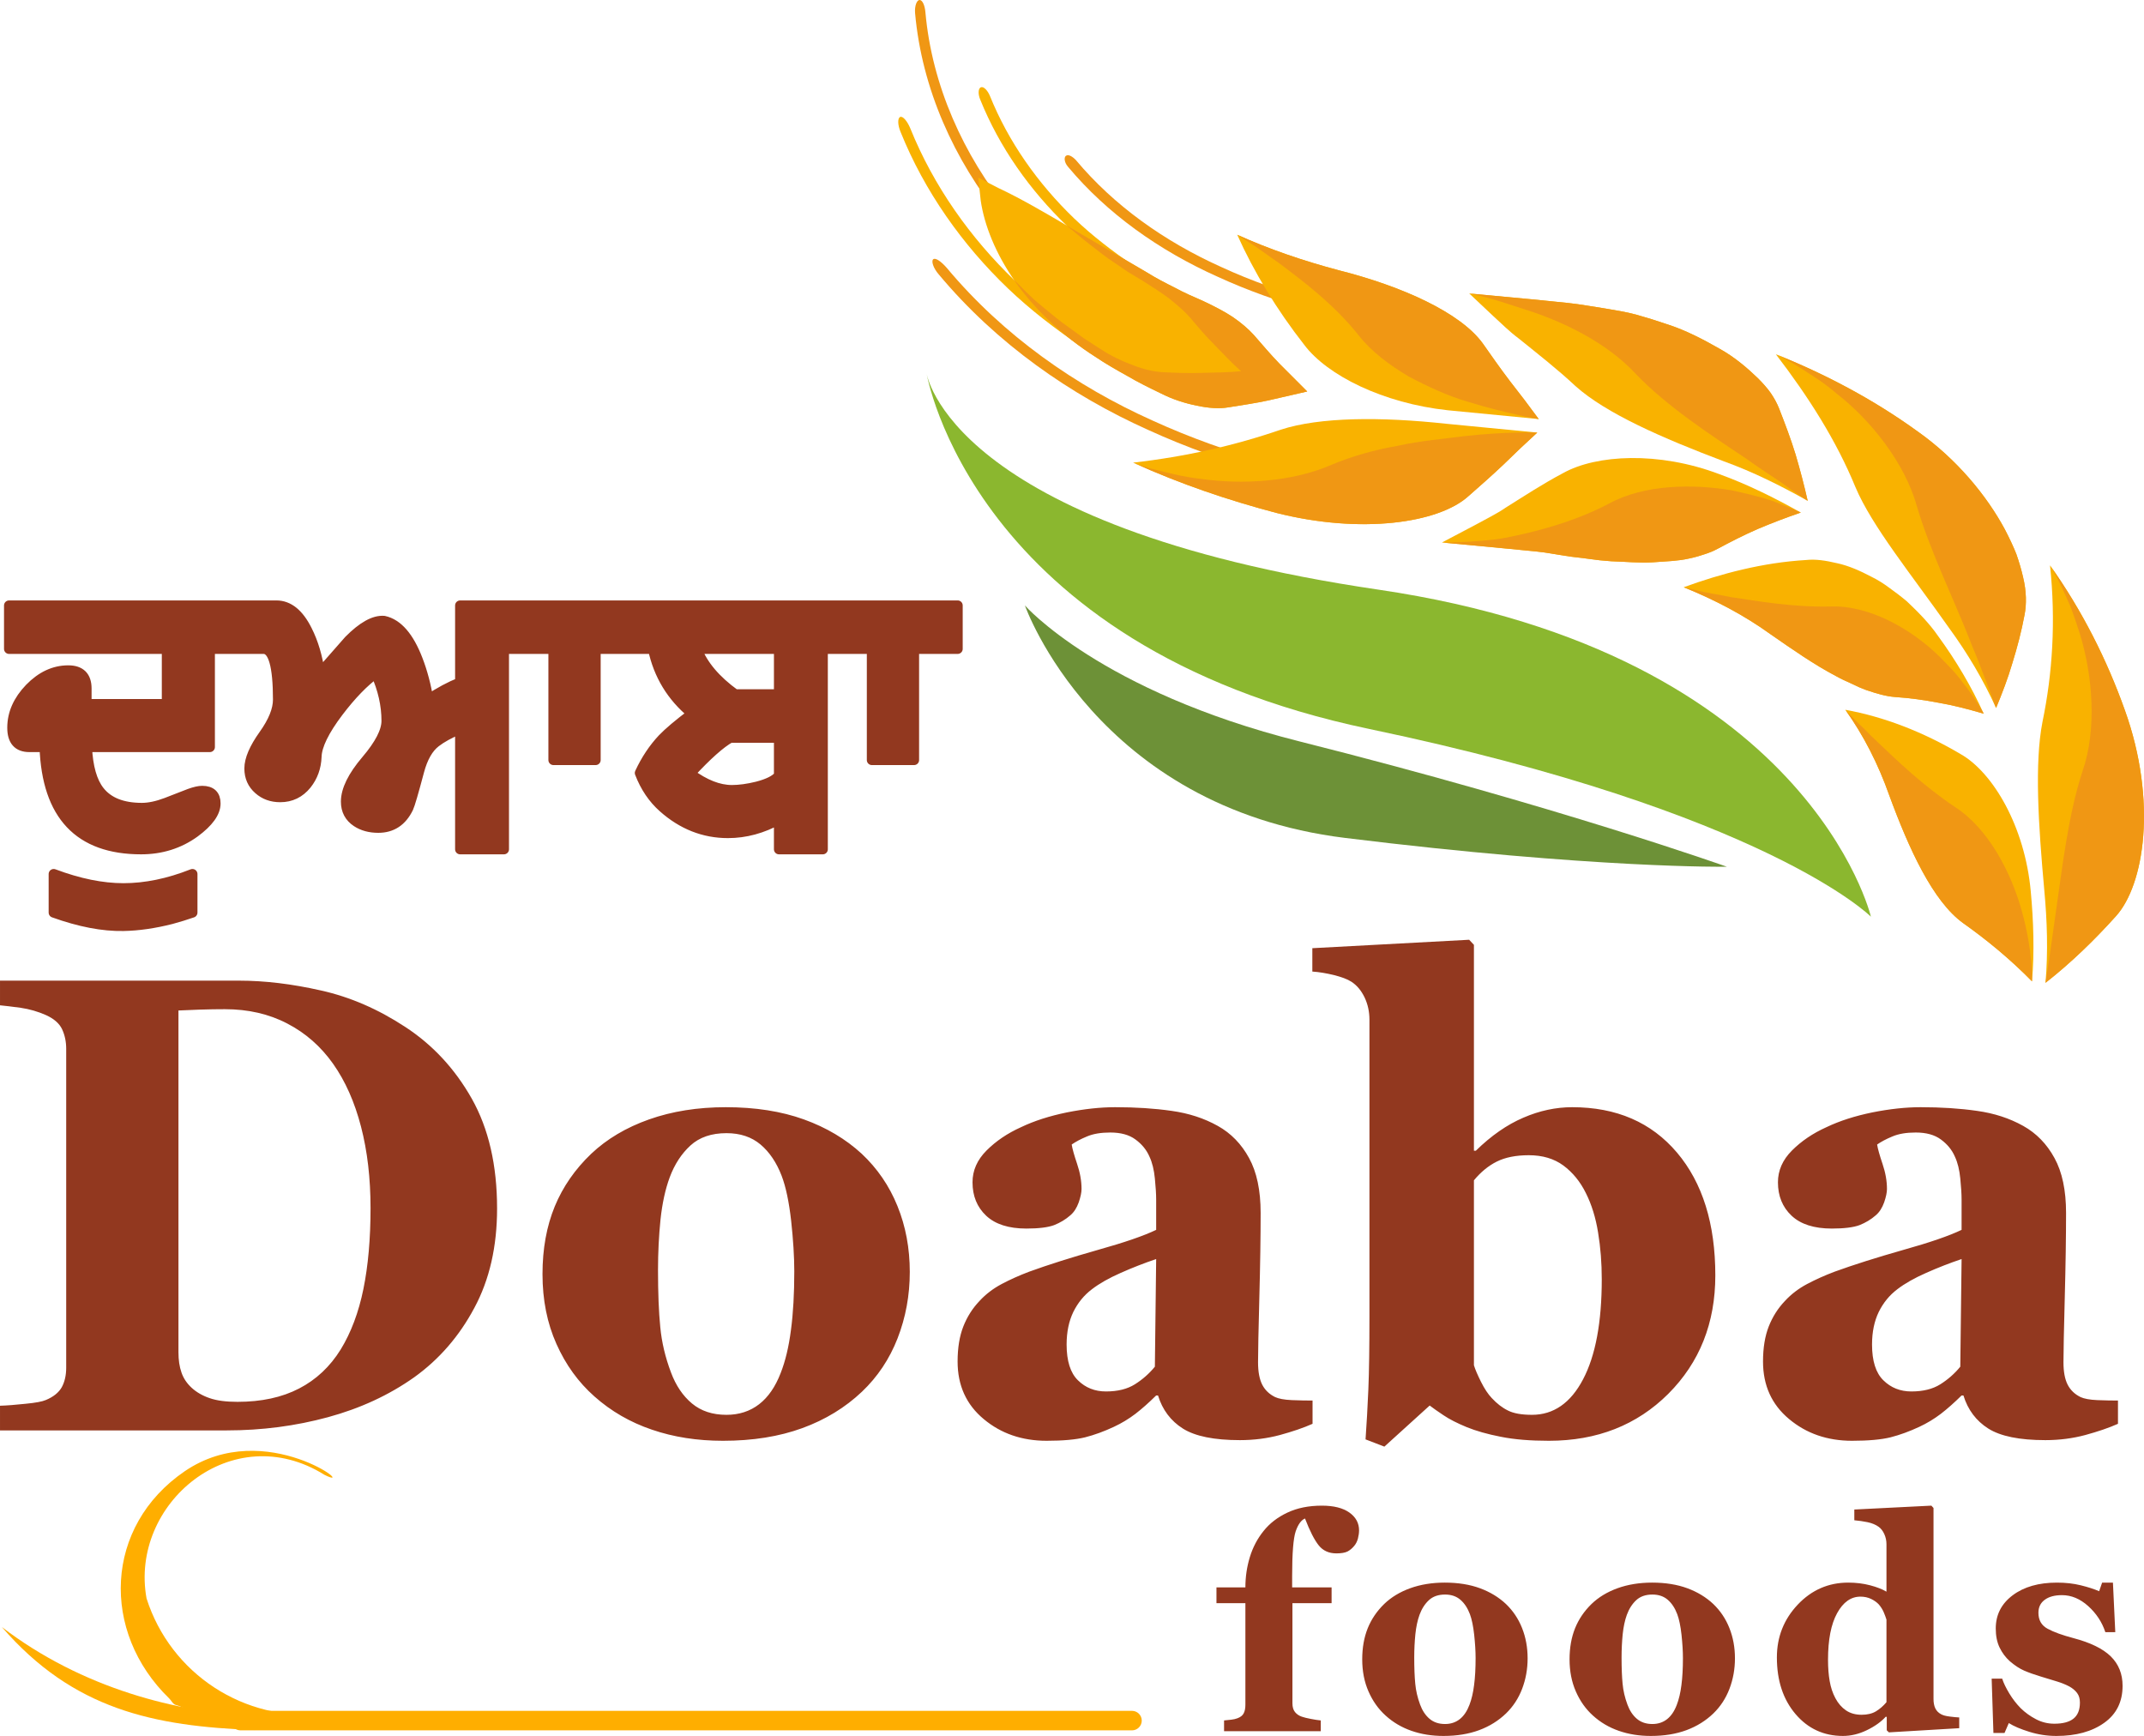 <?xml version="1.0" encoding="UTF-8"?>
<!DOCTYPE svg PUBLIC "-//W3C//DTD SVG 1.1//EN" "http://www.w3.org/Graphics/SVG/1.1/DTD/svg11.dtd">
<!-- Creator: CorelDRAW 2021.5 -->
<svg xmlns="http://www.w3.org/2000/svg" xml:space="preserve" width="149.171mm" height="120.765mm" version="1.1" style="shape-rendering:geometricPrecision; text-rendering:geometricPrecision; image-rendering:optimizeQuality; fill-rule:evenodd; clip-rule:evenodd"
viewBox="0 0 16358.57 13243.52"
 xmlns:xlink="http://www.w3.org/1999/xlink"
 xmlns:xodm="http://www.corel.com/coreldraw/odm/2003">
 <defs>
  <style type="text/css">
   <![CDATA[
    .str0 {stroke:#92381F;stroke-width:76.96;stroke-linecap:round;stroke-linejoin:round;stroke-miterlimit:22.926}
    .fil5 {fill:none;fill-rule:nonzero}
    .fil7 {fill:#FFAE00}
    .fil2 {fill:#F9B200;fill-rule:nonzero}
    .fil1 {fill:#F09714;fill-rule:nonzero}
    .fil0 {fill:#92381F;fill-rule:nonzero}
    .fil6 {fill:#92381F;fill-rule:nonzero}
    .fil3 {fill:#8BB72F;fill-rule:nonzero}
    .fil4 {fill:#6D9137;fill-rule:nonzero}
   ]]>
  </style>
 </defs>
 <g id="Layer_x0020_1">
  <g id="_2039599234768">
   <path class="fil0" d="M3092.05 7834.5c209.61,136.99 378.78,319.36 507.5,547.11 128.73,228.58 193.11,507.5 193.11,838.41 0,289.65 -57.77,542.99 -173.3,757.54 -114.7,215.38 -267.36,391.97 -457.99,528.95 -193.1,136.99 -413.43,238.49 -659.34,305.34 -245.91,66.84 -503.38,100.67 -772.39,100.67l-1729.64 0 0 -188.15c51.99,-1.64 116.35,-6.6 193.93,-14.85 78.39,-7.42 129.56,-17.33 155.96,-28.89 57.76,-23.93 98.2,-56.94 121.3,-97.37 22.28,-41.27 33.84,-90.78 33.84,-149.36l0 -2432.71c0,-55.29 -10.74,-104.81 -31.36,-149.37 -20.63,-43.73 -61.88,-80.04 -122.13,-107.27 -61.06,-27.23 -126.26,-46.21 -193.92,-56.11 -68.5,-9.08 -120.48,-15.68 -157.62,-18.98l0 -188.14 1823.72 0c194.74,0 403.52,24.75 625.5,75.09 222.81,49.51 436.54,142.76 642.84,278.1zm-492.64 2460.77c79.22,-129.56 136.98,-283.05 173.29,-461.29 36.31,-178.25 54.46,-383.72 54.46,-616.43 0,-227.76 -23.93,-434.89 -72.62,-622.21 -48.68,-187.33 -119.65,-347.41 -212.9,-479.45 -94.07,-132.86 -210.42,-235.18 -350.71,-307.8 -139.46,-72.62 -297.89,-108.93 -475.31,-108.93 -56.94,0 -121.31,0.83 -193.1,3.3 -71.8,2.48 -125.43,4.96 -160.92,6.6l0 2607.66c0,58.59 7.42,109.75 23.11,154.32 14.86,43.73 41.27,83.34 78.4,117.18 37.13,33.83 83.34,60.24 136.98,78.4 54.47,18.98 124.61,28.05 212.08,28.05 182.37,0 339.16,-33.83 469.55,-101.49 131.2,-67.67 236.83,-167.52 317.71,-297.9zm3975.02 -1493.63c118.83,111.41 210.43,244.26 273.15,399.41 62.71,154.31 94.07,321.83 94.07,502.54 0,179.07 -31.36,347.41 -93.25,506.68 -61.89,158.44 -152.66,293.78 -271.49,406.83 -127.09,120.48 -278.92,213.72 -455.52,278.1 -176.59,64.36 -377.94,96.55 -604.87,96.55 -196.4,0 -377.12,-28.06 -542.99,-85 -165.04,-56.11 -311.1,-140.28 -438.18,-253.33 -122.13,-108.11 -218.68,-240.96 -289.65,-400.23 -70.96,-158.44 -106.45,-335.86 -106.45,-533.09 0,-193.1 31.36,-364.74 93.25,-515.75 61.89,-150.2 155.14,-284.7 278.93,-402.71 118.82,-112.23 265.71,-199.7 440.66,-261.59 174.94,-61.89 370.51,-93.25 585.89,-93.25 225.28,0 424.16,31.35 595.8,93.25 171.65,61.89 318.53,149.36 440.66,261.59zm-618.07 1673.52c35.48,-89.95 61.88,-198.87 78.39,-327.61 17.33,-128.73 25.58,-278.1 25.58,-448.91 0,-112.23 -8.26,-240.96 -23.93,-385.38 -16.5,-145.23 -40.43,-259.11 -72.62,-343.28 -38.79,-100.68 -92.42,-180.73 -160.92,-238.49 -68.48,-57.77 -155.14,-86.65 -259.94,-86.65 -114.71,0 -206.3,31.35 -274.79,94.07 -68.5,62.72 -121.31,143.58 -158.44,243.44 -33.83,91.59 -56.94,198.87 -70.14,321.83 -12.38,122.95 -18.98,251.69 -18.98,384.55 0,175.77 5.78,321.01 17.33,435.7 10.74,114.71 37.97,230.24 81.7,345.77 37.13,99.85 90.77,179.07 160.09,236.83 69.32,57.76 156.8,86.65 263.25,86.65 96.55,0 179.89,-27.23 249.21,-80.87 69.32,-53.64 123.78,-132.86 164.22,-237.66zm4058.36 387.02c-70.14,31.35 -153.49,59.42 -250.03,85.82 -95.73,25.57 -197.22,38.78 -304.5,38.78 -197.22,0 -341.63,-29.71 -434.88,-88.29 -92.42,-58.59 -155.96,-142.76 -189.79,-252.51l-14.04 0c-55.28,54.46 -108.1,101.49 -158.43,140.28 -51.17,38.79 -105.63,71.8 -164.22,99.03 -75.92,35.48 -148.54,61.88 -219.5,80.04 -70.14,17.33 -168.34,26.41 -293.78,26.41 -188.15,0 -348.24,-55.29 -480.27,-165.87 -132.86,-110.58 -198.87,-256.65 -198.87,-439.02 0,-104.79 14.86,-193.92 43.73,-267.36 28.89,-73.44 70.15,-138.64 123.79,-194.75 47.86,-51.99 104.79,-94.9 168.34,-128.73 63.54,-33.83 133.68,-65.19 209.6,-94.07 145.24,-52.81 320.17,-108.11 523.18,-165.87 203.82,-56.95 352.36,-108.11 446.43,-153.5l0 -231.88c0,-40.43 -3.3,-94.07 -9.9,-160.09 -6.6,-66.02 -19.81,-121.31 -41.26,-166.69 -22.28,-51.99 -58.59,-95.73 -107.27,-131.21 -47.87,-35.49 -112.23,-52.81 -191.45,-52.81 -71.8,0 -131.21,9.9 -179.07,30.53 -47.87,19.81 -85.82,40.44 -115.53,61.07 4.95,32.19 18.98,81.7 41.26,147.71 22.28,66.02 33.84,129.57 33.84,191.45 0,27.23 -7.44,61.07 -21.46,102.33 -14.85,41.27 -35.49,74.28 -63.54,98.2 -36.31,32.18 -78.4,56.94 -123.78,75.09 -46.21,17.34 -117.19,26.41 -212.08,26.41 -135.34,0 -237.66,-33.01 -306.98,-98.19 -69.32,-65.19 -103.97,-150.2 -103.97,-254.99 0,-89.95 35.48,-170.82 107.27,-242.61 71.8,-71.8 159.26,-131.21 262.41,-177.42 101.5,-48.69 218.68,-85.82 350.71,-113.05 132.86,-26.41 254.99,-39.61 368.04,-39.61 155.96,0 299.55,9.08 430.76,28.05 130.38,18.16 247.57,56.11 352.36,114.71 100.68,56.11 179.9,137.81 238.49,245.09 58.59,106.45 88.3,245.91 88.3,418.38 0,182.37 -3.3,397.75 -9.9,646.96 -6.6,249.22 -9.9,413.43 -9.9,492.65 0,72.62 10.73,129.56 32.19,171.65 21.45,41.26 54.46,72.62 98.19,94.07 27.24,12.38 69.32,20.64 127.09,23.11 58.58,2.48 110.57,3.3 158.43,3.3l0 177.42zm-1193.25 -1256.79c-90.77,30.53 -181.54,66.02 -270.66,105.62 -89.95,39.61 -162.57,80.88 -219.5,124.61 -60.25,45.39 -107.28,103.15 -141.94,173.29 -33.84,70.15 -51.17,152.66 -51.17,248.39 0,125.43 28.89,217.04 86.65,273.15 57.77,56.94 128.73,84.99 213.73,84.99 89.12,0 162.57,-18.15 220.33,-54.46 57.77,-36.31 108.93,-80.87 152.66,-134.51l9.9 -821.07zm4266.33 124.6c0,363.1 -119.65,664.3 -358.96,903.61 -239.32,238.49 -542.99,358.14 -911.03,358.14 -141.94,0 -264.07,-9.9 -366.4,-30.53 -102.33,-19.81 -188.97,-44.57 -259.94,-73.44 -74.28,-30.54 -133.69,-61.07 -177.42,-90.78 -44.56,-29.71 -80.04,-54.46 -105.63,-74.26l-345.76 313.57 -143.58 -55.28c8.25,-118.01 15.67,-245.92 21.45,-382.9 5.78,-137.8 8.26,-323.47 8.26,-557.01l0 -2261.89c0,-61.07 -12.38,-118.01 -37.14,-170 -25.57,-52.81 -58.58,-92.42 -100.67,-119.65 -30.53,-19.81 -75.92,-36.31 -134.51,-51.16 -58.58,-14.04 -113.05,-23.11 -163.39,-26.41l0 -178.25 1196.55 -64.36 36.31 38.78 0 1570.37 14.86 0c117.18,-114.71 238.49,-198.87 362.26,-251.69 123.78,-53.64 248.39,-80.04 372.17,-80.04 338.33,0 604.88,115.53 800.46,346.59 194.74,230.23 292.12,542.98 292.12,936.6zm-866.47 28.89c0,-122.95 -9.07,-241.79 -28.05,-355.66 -18.16,-113.89 -49.51,-214.56 -93.25,-301.2 -42.91,-87.48 -100.68,-157.62 -171.65,-210.43 -70.96,-51.98 -158.44,-78.39 -264.07,-78.39 -98.19,0 -179.89,16.5 -244.25,48.68 -64.37,32.19 -122.13,80.04 -174.12,142.76l0 1411.11c9.9,32.19 28.06,74.28 54.46,127.08 26.41,52.81 53.65,93.26 80.88,122.13 38.79,42.09 80.04,74.28 123.78,95.73 43.73,22.28 104.81,33.01 184.03,33.01 164.21,0 294.6,-89.95 389.49,-270.67 94.9,-179.89 142.76,-434.88 142.76,-764.14zm3938.71 1103.3c-70.14,31.35 -153.49,59.42 -250.03,85.82 -95.73,25.57 -197.22,38.78 -304.5,38.78 -197.22,0 -341.63,-29.71 -434.88,-88.29 -92.42,-58.59 -155.96,-142.76 -189.79,-252.51l-14.04 0c-55.28,54.46 -108.1,101.49 -158.43,140.28 -51.17,38.79 -105.63,71.8 -164.22,99.03 -75.92,35.48 -148.54,61.88 -219.5,80.04 -70.14,17.33 -168.34,26.41 -293.78,26.41 -188.15,0 -348.24,-55.29 -480.27,-165.87 -132.86,-110.58 -198.87,-256.65 -198.87,-439.02 0,-104.79 14.86,-193.92 43.73,-267.36 28.89,-73.44 70.15,-138.64 123.79,-194.75 47.86,-51.99 104.79,-94.9 168.34,-128.73 63.54,-33.83 133.68,-65.19 209.6,-94.07 145.24,-52.81 320.17,-108.11 523.18,-165.87 203.82,-56.95 352.36,-108.11 446.43,-153.5l0 -231.88c0,-40.43 -3.3,-94.07 -9.9,-160.09 -6.6,-66.02 -19.81,-121.31 -41.26,-166.69 -22.28,-51.99 -58.59,-95.73 -107.27,-131.21 -47.87,-35.49 -112.23,-52.81 -191.45,-52.81 -71.8,0 -131.21,9.9 -179.07,30.53 -47.87,19.81 -85.82,40.44 -115.53,61.07 4.95,32.19 18.98,81.7 41.26,147.71 22.28,66.02 33.84,129.57 33.84,191.45 0,27.23 -7.44,61.07 -21.46,102.33 -14.85,41.27 -35.49,74.28 -63.54,98.2 -36.31,32.18 -78.4,56.94 -123.78,75.09 -46.21,17.34 -117.19,26.41 -212.08,26.41 -135.34,0 -237.66,-33.01 -306.98,-98.19 -69.32,-65.19 -103.97,-150.2 -103.97,-254.99 0,-89.95 35.48,-170.82 107.27,-242.61 71.8,-71.8 159.26,-131.21 262.41,-177.42 101.5,-48.69 218.68,-85.82 350.71,-113.05 132.86,-26.41 254.99,-39.61 368.04,-39.61 155.96,0 299.55,9.08 430.76,28.05 130.38,18.16 247.57,56.11 352.36,114.71 100.68,56.11 179.9,137.81 238.49,245.09 58.59,106.45 88.3,245.91 88.3,418.38 0,182.37 -3.3,397.75 -9.9,646.96 -6.6,249.22 -9.9,413.43 -9.9,492.65 0,72.62 10.73,129.56 32.19,171.65 21.45,41.26 54.46,72.62 98.19,94.07 27.24,12.38 69.32,20.64 127.09,23.11 58.58,2.48 110.57,3.3 158.43,3.3l0 177.42zm-1193.25 -1256.79c-90.77,30.53 -181.54,66.02 -270.66,105.62 -89.95,39.61 -162.57,80.88 -219.5,124.61 -60.25,45.39 -107.28,103.15 -141.94,173.29 -33.84,70.15 -51.17,152.66 -51.17,248.39 0,125.43 28.89,217.04 86.65,273.15 57.77,56.94 128.73,84.99 213.73,84.99 89.12,0 162.57,-18.15 220.33,-54.46 57.77,-36.31 108.93,-80.87 152.66,-134.51l9.9 -821.07z"/>
   <g>
    <path class="fil1" d="M10672.56 3779.13c-3.17,21.31 -51.93,33.52 -109.03,24.44 -604.36,-100.29 -1215.01,-254.86 -1803.68,-523.95 -587.3,-263.46 -1154.15,-655.4 -1596.75,-1185.54 -42.92,-48.79 -59.05,-103.6 -42.41,-116.3l0 0c17.93,-13.91 61.28,18.28 103.17,65.87 433.5,519.07 989.75,904.3 1568.82,1164.16 580.23,265.29 1184.31,418.34 1783.24,517.69 56.53,9.05 99.78,31.77 96.62,53.63z"/>
    <path class="fil2" d="M8976.79 2991.31c-8.67,19.98 -58.03,16.43 -110.3,-7.98l-158.4 -74.58 -155.09 -83.7c-104.51,-53.11 -202.69,-120.63 -303.66,-181.5 -196.19,-133.3 -386.53,-278.27 -560.36,-444.74 -346.87,-332.69 -634.64,-738.16 -817.45,-1191.59 -23.39,-55.64 -23.57,-107.56 -2.59,-115.17 20.07,-7.27 53.04,31.48 75.78,85.52 178.42,442.4 459.39,838.44 798.86,1164.09 170.11,163.09 356.76,305.02 549.25,435.91 99.22,59.82 195.48,126.14 298.38,178.33l152.49 82.34 156.01 73.42c51.29,23.93 85.79,59.65 77.08,79.66z"/>
    <path class="fil1" d="M10860.72 2509.8c3.27,-21.94 -34.11,-43.87 -82.6,-51.52 -512.06,-84.82 -1009.61,-214.49 -1452.35,-417.74 -445.27,-199.15 -829.17,-476.21 -1114.61,-816.81 -28.24,-31.06 -60.36,-48.61 -78.4,-34.89 -16.54,12.89 -11.61,53.04 17.58,85.38 294.59,351.67 689.09,635.38 1142.64,838.14 451.18,207.12 955.27,338.21 1472.69,423.98 49.03,7.71 91.95,-5.24 95.05,-26.54z"/>
    <path class="fil2" d="M9240.27 2390.42c8.67,-19.98 -20.42,-53.22 -65.02,-74.1l-135.82 -63.68 -130.98 -70.96c-89.27,-44.76 -169.55,-101.41 -254.49,-151.81 -161.98,-110.67 -317.83,-228.9 -457.31,-362.58 -277.95,-267.35 -502.16,-584.78 -644.08,-936.63 -18.22,-42.83 -47.82,-72.21 -67.91,-64.98 -20.99,7.53 -24.16,50.28 -5.33,94.71 146.31,362.88 377.35,689.63 662.76,963.98 143.12,137.31 302.7,258.4 468.36,371.4 86.69,51.57 168.87,109.5 259.75,155.06l133.57 72.32 138.29 64.84c45.58,21.34 89.5,22.44 98.2,2.42z"/>
    <path class="fil1" d="M9108.56 2690.84c-8.69,20.08 -55.34,17.72 -104.26,-5.15 -519.62,-235.11 -998.08,-576.55 -1363.6,-1020.05 -361.43,-444.48 -607.19,-989.91 -658.72,-1565.85 -4.5,-54.67 13.06,-100.25 35.04,-99.77 21.69,0.56 39.52,41.71 43.81,93.72 49.5,555.74 288.77,1089.2 641.05,1521.92 356.46,432.34 824.25,767.04 1335.6,998.32 47.97,22.43 79.74,56.95 71.07,76.86z"/>
    <path class="fil2" d="M11740.43 3197.13l-695.04 -67.37c-492.05,-53.35 -918.1,-265.31 -1093.44,-498.21 -211.34,-269.51 -384.98,-557.44 -512.14,-840.72 242.17,109.69 504.07,199.34 777.87,271.82 480.53,121.59 926.01,322.39 1096.07,557.76 66.99,95.5 133.5,190.68 206.86,286.95 76.18,96.75 149.47,193.39 219.83,289.77z"/>
    <path class="fil1" d="M10369.27 2561.6c94.74,121.24 228.91,220.36 374.53,308.15 147.74,78.82 306.33,152.26 454.9,194.81 148.27,46.15 282.09,78.15 382.13,100.59 98.94,21.88 159.59,31.98 159.59,31.98 -70.36,-96.38 -143.65,-193.03 -219.83,-289.77 -73.35,-96.26 -139.86,-191.45 -206.86,-286.95 -170.06,-235.37 -615.53,-436.16 -1096.07,-557.76 -273.8,-72.49 -535.7,-162.14 -777.87,-271.82 0,0 33.13,21.4 88.77,57.24 58.06,34.03 132.96,92.11 226.48,156.4 181.68,135.76 423.54,316.59 614.21,557.12z"/>
    <path class="fil2" d="M11729.32 3300.15l-695.98 -67.39c-494.65,-53.71 -963.11,-52.12 -1261.66,45.41 -350.34,120.59 -723.37,205.49 -1125.89,251.17 360.73,163.79 727.58,287.43 1093.81,383.9 646.63,163.35 1237.16,77.9 1464.56,-128.13 91.65,-80.61 183.93,-161.63 269.2,-242.66 82.4,-80.94 167.73,-161.76 255.97,-242.3z"/>
    <path class="fil1" d="M10157.93 3546.67c152.94,-64.89 327.81,-114.55 503.08,-144.83 175.96,-39.48 352.27,-53.27 510.99,-74.38 158.2,-17.62 299.34,-25.46 397.3,-27.15 99.16,-2.18 160.02,-0.15 160.02,-0.15 -88.24,80.54 -173.56,161.36 -255.97,242.3 -85.27,81.03 -177.56,162.05 -269.2,242.66 -227.4,206.04 -817.93,291.49 -1464.56,128.13 -366.22,-96.47 -733.08,-220.11 -1093.81,-383.9 0,0 13.69,5.08 38.85,14.27 25.26,8.74 61.97,22.54 108.59,33.98 93.14,22.9 223.99,60.13 375.4,76.53 302.69,42.49 683.51,25.05 989.3,-107.46z"/>
    <path class="fil2" d="M13792.46 3820.74c-205.64,-115.44 -417.53,-221.05 -639.09,-301.09 -467.05,-176.53 -898.93,-364.66 -1132.86,-574.47 -136.49,-127.8 -279.59,-238.89 -428.65,-359.56 -80.48,-59.93 -134.17,-116.51 -198.81,-174.5l-182.78 -172.3 474.83 44.42 279.51 28.17c93.16,9.71 187.7,27.85 281.42,41.83 82.59,14.23 163.06,26.24 242.16,48.41 79.13,22.04 155.88,45.95 229.65,71.45 147.5,46.99 283.07,119.46 400.63,186.46 117.98,64.96 216.56,150.98 293.98,225.59 38.48,38.58 71.72,76 98.78,114.13 26.74,39.71 47.56,78.37 62.39,115.46 46.67,119.63 90.29,233.77 126.52,352.49 35.6,120.3 66.36,238.27 92.31,353.52z"/>
    <path class="fil1" d="M12485.01 2856.75c231.73,241.65 569.64,463.53 837.87,641.66 131.71,95.87 252.6,167.69 334.17,230.47 83.25,58.93 135.41,91.87 135.41,91.87 -25.96,-115.26 -56.72,-233.22 -92.31,-353.52 -36.23,-118.72 -79.85,-232.86 -126.52,-352.49 -14.83,-37.1 -35.65,-75.76 -62.39,-115.46 -27.06,-38.13 -60.3,-75.55 -98.78,-114.13 -77.41,-74.6 -176,-160.62 -293.98,-225.59 -117.56,-67 -253.14,-139.47 -400.63,-186.46 -73.77,-25.5 -150.51,-49.4 -229.65,-71.45 -79.1,-22.16 -159.57,-34.17 -242.16,-48.41 -93.72,-13.97 -188.26,-32.12 -281.42,-41.83l-279.51 -28.17 -474.83 -44.42c0,0 43.32,7.83 115.06,26.46 35.84,9.32 78.89,21.4 127.28,36.39 53.15,17.17 112.38,36.21 175.96,56.72 281.42,88.1 626.64,247.99 856.44,498.37z"/>
    <path class="fil2" d="M13740.02 3910.24c-200.25,-112.36 -406.65,-215.37 -623.42,-293.66 -461.97,-174.37 -937.25,-149.14 -1191.06,-6.88 -149.92,79.03 -297.78,175.64 -437.25,263.05 -64.02,44.97 -155.01,89.22 -235,133.53l-251.16 132.36 513.8 48.46 214.53 21.23c71.42,6.97 139.51,21.52 209.45,31.61 60.52,10.55 122.72,14.55 180.44,23.44 57.89,8.65 115.18,14.68 171.59,18.36 115.08,3.74 217.33,14.25 318.7,8.09 102.34,-7.67 190.04,-9.16 275.07,-28.47 41.8,-8.43 82.13,-20.08 119.09,-32.73 36,-11.31 69.74,-25.2 100.39,-41.79 97.6,-52.19 201.99,-106 307.23,-151.56 104.37,-44.11 213.67,-85.94 327.59,-125.04z"/>
    <path class="fil1" d="M12276.03 3842.35c268.18,-147.57 642.69,-152.7 945.24,-100.01 147.74,32.67 282.55,66.39 372.07,106.27 91.63,36.2 146.67,61.63 146.67,61.63 -113.92,39.1 -223.22,80.93 -327.59,125.04 -105.24,45.55 -209.63,99.37 -307.23,151.56 -30.65,16.59 -64.38,30.49 -100.39,41.79 -36.97,12.66 -77.29,24.3 -119.09,32.73 -85.03,19.31 -172.73,20.8 -275.07,28.47 -101.37,6.15 -203.62,-4.35 -318.7,-8.09 -56.41,-3.67 -113.7,-9.71 -171.59,-18.36 -57.72,-8.88 -119.92,-12.89 -180.44,-23.44 -69.93,-10.09 -138.02,-24.63 -209.45,-31.61l-214.53 -21.23 -513.8 -48.46c0,0 53.45,1.17 142.68,-2.71 44.57,-1.84 98.06,-5.02 158.16,-10.17 29.91,-2.85 61.6,-5.95 94.76,-9.19 33.11,-3.61 56.22,-8.28 86.55,-13.36 232.4,-44.62 525.52,-121.29 791.75,-260.88z"/>
    <path class="fil2" d="M15229.91 5401.17c-97.45,-215.17 -219.12,-419.34 -358.47,-610.09 -288.97,-410.32 -588.51,-776.42 -714.7,-1075.04 -145.11,-353.83 -356.89,-687.21 -607.01,-1013.34 372.82,149.34 739.85,341.62 1079.69,587.29 301.16,212.43 530.43,493.03 667.5,748.73 33.7,64.9 63.5,127.23 87.41,187.58 21.69,61.81 38.83,120.72 51.38,176.02 26.74,109.55 26.99,208.94 11.61,287.67 -23.28,125.37 -55.69,248.32 -92.59,367.33 -34.29,117.58 -79.12,233.58 -124.83,343.85z"/>
    <path class="fil1" d="M14626.12 3863.36c98.57,334.01 277.94,701.63 397.8,1004.95 28.74,76.68 60.68,145.39 84.24,210.15 23.72,64.68 46,121.58 65.13,168.77 34.03,96.3 56.61,153.95 56.61,153.95 45.71,-110.27 90.54,-226.27 124.83,-343.85 36.9,-119.01 69.31,-241.96 92.59,-367.33 15.37,-78.73 15.12,-178.12 -11.61,-287.67 -12.55,-55.3 -29.69,-114.21 -51.38,-176.02 -23.92,-60.35 -53.71,-122.68 -87.41,-187.58 -137.07,-255.7 -366.34,-536.3 -667.5,-748.73 -339.85,-245.67 -706.87,-437.95 -1079.69,-587.29 0,0 53.91,21.75 139.12,75 42.74,25.76 93.4,57.38 149.12,94.42 56.14,35.9 116.74,79.57 178.19,132.95 251.9,195.16 517.11,522.15 609.96,858.29z"/>
    <path class="fil2" d="M15135.76 5444.81c-94.68,-209.35 -212.99,-407.52 -348.21,-592.65 -69.42,-100.56 -155.18,-185.62 -238.07,-264.33 -43.81,-37.15 -89.19,-70.74 -133.25,-102.75 -43.57,-32.67 -88.5,-60.85 -135.09,-83.85 -91.2,-48.15 -178.18,-86.23 -265.23,-104.75 -85.6,-20.11 -161.61,-32.22 -234.88,-24.29 -331.62,19.63 -649.08,103.65 -934.52,207.86 240.96,97.19 463.71,215.12 660.65,357.2 175.19,121.8 336.88,234.2 498.91,319.35 39.5,21.99 80.28,41.18 120.37,58.67 37.87,19.27 76.28,35.94 114.66,49.8 78.28,26.44 149.34,47.55 218.91,52.51 112.23,7.36 223.22,22.89 335.49,44.42 114.95,20.11 225.7,49.3 340.26,82.83z"/>
    <path class="fil1" d="M13968.83 4626.95c293.66,-10.73 619.88,173.55 835.14,387.84 52.4,53.97 104.27,105.17 144.32,156.46 40.36,51.18 75.56,98.34 104.55,138.21 53.77,82.3 82.92,135.36 82.92,135.36 -114.57,-33.52 -225.31,-62.72 -340.26,-82.83 -112.27,-21.54 -223.26,-37.07 -335.49,-44.42 -69.57,-4.96 -140.63,-26.07 -218.91,-52.51 -38.38,-13.86 -76.8,-30.53 -114.66,-49.8 -40.08,-17.49 -80.87,-36.68 -120.37,-58.67 -162.04,-85.15 -323.73,-197.55 -498.91,-319.35 -196.93,-142.08 -419.68,-260 -660.65,-357.2 0,0 38.94,7.56 99.75,24.06 30.91,7.61 68.59,15.96 112.02,23.87 44.19,6.92 92.63,15.48 143.01,26.71 212.62,31.1 474.55,79.13 767.55,72.27z"/>
    <path class="fil2" d="M15607.06 7498.08c20.49,-239.26 12.4,-473.32 -9.38,-708.42 -45.16,-497.63 -75.17,-967.06 -13.7,-1282.48 76.67,-368.82 102.51,-771.36 57.56,-1194.09 245.24,344.82 435.14,721.99 572.19,1108.33 121.99,339.39 160.83,678.29 139.09,954.71 -21.2,277.49 -101.24,493.58 -206.34,611.15 -169.36,188.37 -347.86,360.65 -539.42,510.8z"/>
    <path class="fil1" d="M15888.58 5886.7c-107.03,326.63 -152.7,725.73 -198.95,1045.85 -22.48,159.18 -42.43,300.15 -56.76,401.71 -16,101.78 -25.8,163.83 -25.8,163.83 191.56,-150.15 370.06,-322.43 539.42,-510.8 105.1,-117.57 185.14,-333.66 206.34,-611.15 21.75,-276.42 -17.1,-615.32 -139.09,-954.71 -137.05,-386.33 -326.95,-763.51 -572.19,-1108.33 0,0 34.81,51.85 78.79,145.39 22.65,46.57 48.83,102.49 76.3,166.12 24.63,64.88 49.81,137.59 74.13,215.36 95.17,312.72 131.04,720.69 17.8,1046.74z"/>
    <path class="fil2" d="M15504 7486.72c19.26,-225.18 11.84,-458.76 -9.54,-687.1 -44.45,-492.2 -287.44,-906.51 -535.06,-1046.66 -289.75,-171.52 -589.7,-285.75 -879.57,-337.99 139.05,194.57 250.71,413.76 334.68,651.25 150.75,410.83 333.14,809.3 563.33,975.65 183.68,130.07 362.24,277.4 526.15,444.85z"/>
    <path class="fil1" d="M14918.23 6157.88c250.29,161.07 426.79,496.46 507.65,791.24 41.77,147.12 62.57,282.88 71.43,380.78 4.3,49 6.06,88.45 6.74,115.61 -0.07,26.56 -0.07,41.2 -0.07,41.2 -163.91,-167.45 -342.48,-314.78 -526.15,-444.85 -230.19,-166.36 -412.58,-564.82 -563.33,-975.65 -83.97,-237.49 -195.63,-456.68 -334.68,-651.25 0,0 25.22,24.84 65.72,69.21 20.81,21.65 46.74,47.28 77.85,75.63 28.53,30.19 61.59,63.58 99.7,98.6 149.07,141.78 348.82,334.9 595.13,499.47z"/>
    <path class="fil2" d="M8753.3 2079.81c-212.23,-124.27 -417.14,-244.31 -604.86,-354.24 -189.22,-111.31 -366.18,-214.1 -532.08,-291.84l-152.47 -78.42 18.82 173.96c27.05,186.94 113.59,406.4 263.27,619.17 148.27,213.7 362.03,413.75 611.06,573.41 79.47,53.56 161.97,100.63 245.05,146.63 82.11,48.56 166.94,89.94 252,131.08 92.42,47.54 189.29,77.65 278.87,95.46 89.38,18.95 171.56,24.51 238.98,12.69 103.97,-17.03 204.94,-31.03 305.58,-52.98l296.49 -68.14 -211.48 -211.83c-68.44,-70.18 -132.24,-146.82 -195.39,-218.66 -41.23,-45.78 -97.35,-94.23 -163.46,-139.1 -66.74,-43.85 -144.07,-83.1 -223.46,-120.45 -73.7,-32.03 -147.52,-64.15 -217.35,-102.33 -71.48,-35.79 -142.47,-72.47 -209.57,-114.42z"/>
    <path class="fil1" d="M8753.3 2079.81c-218.75,-127.76 -429.41,-250.86 -621.84,-363.29 62.33,47.28 119.72,100.32 184.06,148.56 63.53,48.95 125.53,99.46 193.55,143.2l99.6 68.02 104.17 62.33c74.78,47.03 148.43,93.44 211.72,141.73 62.06,50.26 117,97.04 155.57,142.1 59.15,70.6 120.21,142.39 186.29,208.25 65.49,66.91 131.38,138.37 202.65,201.07 -96.91,10.06 -191.98,9.86 -290.36,12.7 -98.76,4.06 -196.6,0.19 -296.51,-4.51 -64.79,-2.36 -144.6,-17.95 -228.79,-50.71 -85.03,-30.71 -176.7,-72.7 -262.5,-130.28l-118.51 -76.3 -114.49 -83.23c-77.49,-53.61 -149.65,-115.41 -222.56,-175.7 -73.72,-59.3 -137.23,-128.81 -202.38,-193.39 150.27,218.63 367.37,427.59 624.1,591.5 79.47,53.56 161.97,100.63 245.05,146.63 82.11,48.56 166.94,89.94 252,131.08 92.42,47.54 189.29,77.65 278.87,95.46 89.38,18.95 171.56,24.51 238.98,12.69 103.97,-17.03 204.94,-31.03 305.58,-52.98l296.49 -68.14 -211.48 -211.83c-68.44,-70.18 -132.24,-146.82 -195.39,-218.66 -41.23,-45.78 -97.35,-94.23 -163.46,-139.1 -66.74,-43.85 -144.07,-83.1 -223.46,-120.45 -73.7,-32.03 -147.52,-64.15 -217.35,-102.33 -71.48,-35.79 -142.47,-72.47 -209.57,-114.42z"/>
    <path class="fil3" d="M14274.98 6993.4c0,0 -474.2,-2011.98 -3757.51,-2494.98 -3283.32,-482.94 -3448.24,-1652.88 -3448.24,-1652.88 0,0 343.47,2080.64 3377.52,2715.59 3034.03,635.09 3828.23,1432.27 3828.23,1432.27z"/>
    <path class="fil4" d="M13176.23 6612.43c0,0 -1291.54,-460.71 -3260.88,-956.18 -1522.43,-383.14 -2095.25,-1037.16 -2095.25,-1037.16 0,0 540.01,1538.82 2443.03,1773.49 1903.02,234.68 2913.1,219.85 2913.1,219.85z"/>
   </g>
   <g>
    <path class="fil5 str0" d="M1601.2 4950.26l0 748.99 -937.79 0c7.23,152.7 39.2,264.63 95.94,336.33 67.06,85.11 174.87,127.93 323.43,127.93 53.65,0 115.55,-12.9 185.7,-39.2 59.83,-22.7 119.16,-45.92 177.96,-69.12 40.24,-14.44 72.21,-21.67 95.94,-21.67 68.09,0 102.14,31.98 102.14,95.94 0,69.12 -53.13,142.89 -159.4,221.29 -118.64,85.64 -254.83,128.45 -408.54,128.45 -472.51,0 -718.05,-259.98 -736.62,-779.95l-116.06 0c-86.67,0 -130,-49 -130,-147.53 0,-108.33 44.36,-208.39 132.57,-300.21 88.72,-91.31 186.74,-137.21 294.02,-137.21 93.37,0 139.8,46.42 139.8,138.76l0 118.13 612.81 0 0 -420.92 -1203.96 0 0 -331.17 1815.23 0 0 331.17 -283.2 0zm-659.23 1826.06c168.17,0 343.55,-36.11 526.15,-108.33l0 294.03c-53.65,18.57 -107.29,35.07 -160.94,49.51 -129.98,33.02 -251.72,50.55 -365.21,52.62 -156.81,3.1 -334.27,-30.95 -532.34,-102.13l0 -294.03c191.89,72.21 369.34,108.33 532.34,108.33zm2903.13 -1826.06l0 1528.94 -334.27 0 0 -919.22c-80.47,34.05 -142.38,68.09 -186.22,102.14 -56.74,43.33 -99.04,117.09 -126.89,221.29 -43.33,163 -70.67,256.37 -82.02,280.1 -49.01,101.1 -125.36,151.65 -229.55,151.65 -63.97,0 -119.16,-14.96 -164.55,-44.87 -54.69,-36.11 -82.03,-87.7 -82.03,-154.76 0,-88.72 51.59,-193.95 154.76,-315.17 103.17,-121.22 154.75,-221.3 154.75,-300.73 0,-120.71 -27.34,-241.93 -82.02,-363.67 -91.82,67.06 -186.74,165.07 -284.74,294.02 -109.36,144.44 -165.07,258.96 -167.13,343.55 -3.09,80.47 -28.37,150.62 -75.83,210.46 -52.62,65 -119.68,97.5 -201.18,97.5 -64.99,0 -119.68,-19.61 -164.03,-58.81 -47.45,-41.27 -71.18,-94.4 -71.18,-159.91 0,-69.12 36.63,-154.23 109.36,-256.37 72.73,-101.61 108.84,-191.37 108.84,-268.74 0,-258.44 -36.63,-387.4 -109.87,-387.4l-153.2 0 0 -331.17 250.69 0c93.37,0 171.26,62.94 234.2,189.31 47.45,93.37 79.94,202.72 97.49,329.11 74.28,-84.61 148.05,-168.68 221.81,-252.25 104.2,-105.23 193.44,-154.75 267.72,-148.56 104.2,22.7 189.83,121.22 256.89,295.58 36.63,94.91 63.45,196.53 80.99,304.85 85.63,-56.74 166.61,-100.07 242.96,-130.5l0 -587.54 622.1 0 0 331.17 -287.83 0zm699.48 0l0 848.04 -321.88 0 0 -848.04 -167.14 0 0 -331.17 821.73 0 0 331.17 -332.71 0zm1733.21 0l0 1528.94 -334.27 0 0 -229.03c-126.89,70.15 -256.37,105.23 -389.46,105.23 -183.12,0 -348.18,-65 -494.17,-194.99 -77.38,-68.61 -136.7,-156.29 -177.96,-263.59 46.42,-100.07 104.19,-186.74 173.31,-260.49 46.43,-48.49 122.26,-112.46 227.49,-191.9 -157.84,-129.98 -257.92,-295.05 -300.21,-494.17l-162.49 0 0 -331.17 1734.76 0 0 331.17 -277 0zm-334.27 0l-628.28 0c47.45,123.8 144.94,239.35 293.5,346.65l334.78 0 0 -346.65zm0 677.81l-371.91 0c-75.32,42.3 -177.96,133.6 -307.44,273.91 113.48,83.56 219.74,125.36 319.82,125.36 57.26,0 121.74,-8.77 192.92,-26.31 84.08,-21.67 139.79,-49.52 166.61,-83.57l0 -289.38zm1030.65 -677.81l0 848.04 -321.88 0 0 -848.04 -167.14 0 0 -331.17 821.73 0 0 331.17 -332.71 0z"/>
    <path id="_1" class="fil6" d="M1601.2 4950.26l0 748.99 -937.79 0c7.23,152.7 39.2,264.63 95.94,336.33 67.06,85.11 174.87,127.93 323.43,127.93 53.65,0 115.55,-12.9 185.7,-39.2 59.83,-22.7 119.16,-45.92 177.96,-69.12 40.24,-14.44 72.21,-21.67 95.94,-21.67 68.09,0 102.14,31.98 102.14,95.94 0,69.12 -53.13,142.89 -159.4,221.29 -118.64,85.64 -254.83,128.45 -408.54,128.45 -472.51,0 -718.05,-259.98 -736.62,-779.95l-116.06 0c-86.67,0 -130,-49 -130,-147.53 0,-108.33 44.36,-208.39 132.57,-300.21 88.72,-91.31 186.74,-137.21 294.02,-137.21 93.37,0 139.8,46.42 139.8,138.76l0 118.13 612.81 0 0 -420.92 -1203.96 0 0 -331.17 1815.23 0 0 331.17 -283.2 0zm-659.23 1826.06c168.17,0 343.55,-36.11 526.15,-108.33l0 294.03c-53.65,18.57 -107.29,35.07 -160.94,49.51 -129.98,33.02 -251.72,50.55 -365.21,52.62 -156.81,3.1 -334.27,-30.95 -532.34,-102.13l0 -294.03c191.89,72.21 369.34,108.33 532.34,108.33zm2903.13 -1826.06l0 1528.94 -334.27 0 0 -919.22c-80.47,34.05 -142.38,68.09 -186.22,102.14 -56.74,43.33 -99.04,117.09 -126.89,221.29 -43.33,163 -70.67,256.37 -82.02,280.1 -49.01,101.1 -125.36,151.65 -229.55,151.65 -63.97,0 -119.16,-14.96 -164.55,-44.87 -54.69,-36.11 -82.03,-87.7 -82.03,-154.76 0,-88.72 51.59,-193.95 154.76,-315.17 103.17,-121.22 154.75,-221.3 154.75,-300.73 0,-120.71 -27.34,-241.93 -82.02,-363.67 -91.82,67.06 -186.74,165.07 -284.74,294.02 -109.36,144.44 -165.07,258.96 -167.13,343.55 -3.09,80.47 -28.37,150.62 -75.83,210.46 -52.62,65 -119.68,97.5 -201.18,97.5 -64.99,0 -119.68,-19.61 -164.03,-58.81 -47.45,-41.27 -71.18,-94.4 -71.18,-159.91 0,-69.12 36.63,-154.23 109.36,-256.37 72.73,-101.61 108.84,-191.37 108.84,-268.74 0,-258.44 -36.63,-387.4 -109.87,-387.4l-153.2 0 0 -331.17 250.69 0c93.37,0 171.26,62.94 234.2,189.31 47.45,93.37 79.94,202.72 97.49,329.11 74.28,-84.61 148.05,-168.68 221.81,-252.25 104.2,-105.23 193.44,-154.75 267.72,-148.56 104.2,22.7 189.83,121.22 256.89,295.58 36.63,94.91 63.45,196.53 80.99,304.85 85.63,-56.74 166.61,-100.07 242.96,-130.5l0 -587.54 622.1 0 0 331.17 -287.83 0zm699.48 0l0 848.04 -321.88 0 0 -848.04 -167.14 0 0 -331.17 821.73 0 0 331.17 -332.71 0zm1733.21 0l0 1528.94 -334.27 0 0 -229.03c-126.89,70.15 -256.37,105.23 -389.46,105.23 -183.12,0 -348.18,-65 -494.17,-194.99 -77.38,-68.61 -136.7,-156.29 -177.96,-263.59 46.42,-100.07 104.19,-186.74 173.31,-260.49 46.43,-48.49 122.26,-112.46 227.49,-191.9 -157.84,-129.98 -257.92,-295.05 -300.21,-494.17l-162.49 0 0 -331.17 1734.76 0 0 331.17 -277 0zm-334.27 0l-628.28 0c47.45,123.8 144.94,239.35 293.5,346.65l334.78 0 0 -346.65zm0 677.81l-371.91 0c-75.32,42.3 -177.96,133.6 -307.44,273.91 113.48,83.56 219.74,125.36 319.82,125.36 57.26,0 121.74,-8.77 192.92,-26.31 84.08,-21.67 139.79,-49.52 166.61,-83.57l0 -289.38zm1030.65 -677.81l0 848.04 -321.88 0 0 -848.04 -167.14 0 0 -331.17 821.73 0 0 331.17 -332.71 0z"/>
   </g>
   <path class="fil6" d="M10369.51 11675.88c0,18.58 -2.97,39.06 -8.54,61.44 -5.95,22 -15.24,40.96 -28.61,56.51 -15.24,18.59 -32.34,32.62 -50.92,42.48 -18.95,9.49 -47.2,14.42 -85.1,14.42 -57.22,0 -102.18,-20.49 -134.89,-61.46 -32.71,-40.96 -67.64,-109.24 -104.42,-204.82 -28.98,12.51 -52.77,45.14 -70.97,97.86 -17.83,52.72 -27.13,166.13 -27.13,339.85l0 87.99 300.99 0 0 120.62 -298.77 0 0 763.53c0,28.83 6.69,51.21 19.7,67.14 13.01,15.93 30.1,27.69 51.29,34.89 17.46,6.08 40.5,11.77 68.74,17.07 28.62,5.69 53.89,9.49 76.55,11.76l0 81.93 -737.99 0 0 -81.93c18.95,-1.51 37.15,-3.41 55,-5.69 17.83,-1.9 33.82,-5.69 47.56,-11 23.41,-8.72 39.39,-21.61 47.57,-38.31 8.54,-16.31 12.63,-38.32 12.63,-65.62l0 -773.78 -220.73 0 0 -120.62 220.73 0c0,-79.26 11.14,-156.27 33.81,-230.61 22.67,-74.34 57.6,-141.09 104.79,-199.51 45.71,-57.65 106.27,-104.68 180.97,-139.96 75.06,-35.65 163.14,-53.48 264.21,-53.48 89.92,0 159.79,17.45 209.22,52.34 49.43,34.91 74.32,80.42 74.32,136.94zm1120.78 560.98c53.5,51.2 94.75,112.27 123,183.58 28.25,70.93 42.36,147.93 42.36,231 0,82.31 -14.11,159.68 -41.99,232.89 -27.87,72.83 -68.75,135.03 -122.26,187 -57.22,55.37 -125.6,98.24 -205.11,127.82 -79.53,29.58 -170.2,44.37 -272.39,44.37 -88.44,0 -169.81,-12.9 -244.51,-39.06 -74.32,-25.79 -140.1,-64.48 -197.33,-116.45 -54.99,-49.69 -98.47,-110.75 -130.43,-183.96 -31.94,-72.82 -47.93,-154.37 -47.93,-245.02 0,-88.76 14.12,-167.65 42,-237.06 27.87,-69.03 69.86,-130.86 125.59,-185.1 53.52,-51.59 119.66,-91.79 198.44,-120.25 78.79,-28.45 166.85,-42.86 263.85,-42.86 101.44,0 191,14.41 268.29,42.86 77.29,28.46 143.44,68.66 198.44,120.25zm-278.34 769.22c15.99,-41.35 27.88,-91.42 35.3,-150.59 7.82,-59.16 11.53,-127.82 11.53,-206.33 0,-51.59 -3.71,-110.76 -10.78,-177.14 -7.42,-66.75 -18.2,-119.09 -32.69,-157.78 -17.47,-46.28 -41.63,-83.07 -72.47,-109.62 -30.85,-26.55 -69.86,-39.83 -117.05,-39.83 -51.66,0 -92.91,14.41 -123.74,43.24 -30.84,28.83 -54.62,66 -71.35,111.89 -15.24,42.11 -25.64,91.42 -31.58,147.94 -5.58,56.51 -8.55,115.68 -8.55,176.74 0,80.8 2.6,147.55 7.8,200.28 4.84,52.72 17.1,105.83 36.8,158.92 16.71,45.89 40.87,82.31 72.09,108.86 31.21,26.55 70.59,39.82 118.54,39.82 43.48,0 81.01,-12.51 112.23,-37.16 31.21,-24.65 55.73,-61.07 73.94,-109.24zm1860.28 -769.22c53.5,51.2 94.75,112.27 122.99,183.58 28.25,70.93 42.36,147.93 42.36,231 0,82.31 -14.11,159.68 -41.98,232.89 -27.88,72.83 -68.75,135.03 -122.26,187 -57.22,55.37 -125.6,98.24 -205.13,127.82 -79.53,29.58 -170.19,44.37 -272.38,44.37 -88.44,0 -169.81,-12.9 -244.51,-39.06 -74.33,-25.79 -140.11,-64.48 -197.34,-116.45 -54.99,-49.69 -98.47,-110.75 -130.42,-183.96 -31.96,-72.82 -47.94,-154.37 -47.94,-245.02 0,-88.76 14.14,-167.65 42,-237.06 27.87,-69.03 69.86,-130.86 125.6,-185.1 53.52,-51.59 119.66,-91.79 198.44,-120.25 78.78,-28.45 166.85,-42.86 263.84,-42.86 101.45,0 191.01,14.41 268.3,42.86 77.29,28.46 143.44,68.66 198.44,120.25zm-278.34 769.22c15.98,-41.35 27.88,-91.42 35.3,-150.59 7.81,-59.16 11.51,-127.82 11.51,-206.33 0,-51.59 -3.71,-110.76 -10.78,-177.14 -7.42,-66.75 -18.19,-119.09 -32.69,-157.78 -17.47,-46.28 -41.62,-83.07 -72.47,-109.62 -30.85,-26.55 -69.86,-39.83 -117.05,-39.83 -51.65,0 -92.9,14.41 -123.74,43.24 -30.84,28.83 -54.62,66 -71.34,111.89 -15.24,42.11 -25.65,91.42 -31.59,147.94 -5.57,56.51 -8.54,115.68 -8.54,176.74 0,80.8 2.6,147.55 7.8,200.28 4.84,52.72 17.1,105.83 36.79,158.92 16.72,45.89 40.87,82.31 72.09,108.86 31.21,26.55 70.6,39.82 118.54,39.82 43.48,0 81.01,-12.51 112.23,-37.16 31.21,-24.65 55.74,-61.07 73.95,-109.24zm2154.95 178.27l-536.61 31.86 -16.35 -15.55 0 -102.03 -7.44 -1.9c-35.66,39.07 -83.61,73.58 -144.17,102.79 -60.21,29.2 -121.15,44 -182.83,44 -146.4,0 -266.81,-55.75 -361.57,-166.89 -94.75,-111.52 -142.32,-255.27 -142.32,-432.03 0,-156.27 53.14,-290.54 159.05,-402.82 105.9,-111.89 234.48,-168.03 384.98,-168.03 59.46,0 115.2,6.83 167.21,20.49 52.02,13.65 93.64,29.96 124.86,48.55l0 -361.86c0,-27.31 -5.57,-53.1 -16.35,-76.99 -10.77,-24.28 -25.27,-42.86 -43.48,-56.14 -22.28,-15.93 -50.16,-27.69 -83.98,-34.89 -33.45,-6.83 -67.26,-11.76 -101.44,-14.79l0 -81.93 587.86 -29.59 16.35 17.83 0 1456.89c0,28.07 4.46,51.97 13.39,70.93 9.28,19.34 23.78,34.52 44.21,45.52 14.87,8.35 37.16,14.41 66.53,17.82 29.35,3.79 53.13,6.08 72.09,6.83l0 81.93zm-555.18 -198.38l0 -630.02c-5.21,-17.06 -12.26,-36.04 -21.19,-56.89 -8.92,-20.86 -21.55,-40.59 -37.53,-59.17 -14.49,-15.55 -33.82,-29.58 -57.97,-41.34 -24.16,-11.76 -51.66,-17.82 -81.75,-17.82 -72.47,0 -131.93,42.1 -177.99,125.93 -46.45,84.2 -69.49,202.55 -69.49,355.78 0,60.31 4.09,114.55 12.63,162.35 8.17,48.16 22.67,91.79 43.85,131.23 20.81,39.45 47.94,70.17 80.64,92.55 33.07,22.38 72.83,33.38 118.91,33.38 44.23,0 80.65,-8.72 109.63,-26.17 28.98,-17.46 55.74,-40.59 80.26,-69.8zm1296.18 257.54c-70.61,0 -139.36,-10.62 -206.24,-31.47 -67.27,-20.87 -119.28,-43.24 -156.45,-66.76l-32.69 75.48 -84.73 0 -13.39 -414.2 80.26 0c10.78,33.38 29,70.93 54.26,112.66 25.27,41.73 54.25,79.28 86.58,112.27 34.19,33.38 72.84,61.44 116.69,84.2 43.84,23.14 90.67,34.52 140.47,34.52 65.77,0 114.82,-13.28 146.77,-39.45 32.33,-26.18 48.31,-66.76 48.31,-121.76 0,-29.59 -7.06,-53.86 -21.55,-73.2 -14.5,-19.34 -34.57,-36.04 -59.82,-50.07 -28.25,-14.79 -59.47,-27.31 -92.91,-37.55 -33.82,-10.63 -75.44,-23.14 -124.49,-37.93 -49.41,-14.79 -91.42,-29.96 -126.72,-45.14 -34.93,-15.17 -71.34,-39.06 -108.88,-71.3 -32.7,-29.21 -58.71,-63.73 -78.4,-104.68 -19.7,-40.59 -29.36,-89.15 -29.36,-145.28 0,-104.68 43.11,-188.88 128.94,-253.37 85.83,-64.48 198.44,-96.72 337.79,-96.72 66.14,0 126.72,6.83 182.09,20.49 55.74,13.65 102.18,28.82 140.1,45.14l22.67 -65.62 82.5 0 17.83 377.78 -75.8 0c-25.28,-76.61 -69.12,-142.99 -130.81,-198.75 -62.06,-55.75 -128.57,-83.44 -199.93,-83.44 -55.73,0 -99.96,11.76 -131.91,35.65 -31.96,23.52 -47.93,56.52 -47.93,98.62 0,56.52 23.41,97.11 70.23,122.13 46.83,25.42 112.22,48.93 196.57,71.31 129.7,34.14 224.82,80.41 285.03,139.21 60.19,59.16 90.3,133.89 90.3,224.92 0,121.76 -46.83,215.82 -140.1,282.2 -93.27,66.76 -215.16,100.13 -365.28,100.13z"/>
   <g>
    <path class="fil7" d="M1944.01 13088.66c-582.12,-21.49 -1318.42,-207.24 -1930.26,-676.43 544.41,629.62 1160.17,757.93 1930.5,786.27l-0.23 -109.84z"/>
    <path class="fil7" d="M2476.52 11251.97c275.98,135.96 -445.84,-450.53 -1066.68,-28.13 -615.55,419.95 -643,1225.46 -118.63,1733.79 17.15,16.65 28.21,44.68 51.42,49.9 47.06,10.52 142.65,71.57 254.64,94.53 220.83,72.42 518.26,77.46 870.15,-27.77 -601.55,64.13 -1165.26,-303.45 -1349.21,-879.59 -132.01,-721.6 652.62,-1384.25 1358.31,-942.73z"/>
    <path class="fil7" d="M1835.12 13200.86l6801.94 0c40.93,0 74.44,-33.46 74.44,-74.37l0 -0.04c0,-40.92 -33.51,-74.4 -74.44,-74.4l-6801.94 0c-40.9,0 -74.37,33.48 -74.37,74.4l0 0.04c0,40.92 33.47,74.37 74.37,74.37z"/>
   </g>
  </g>
 </g>
</svg>
